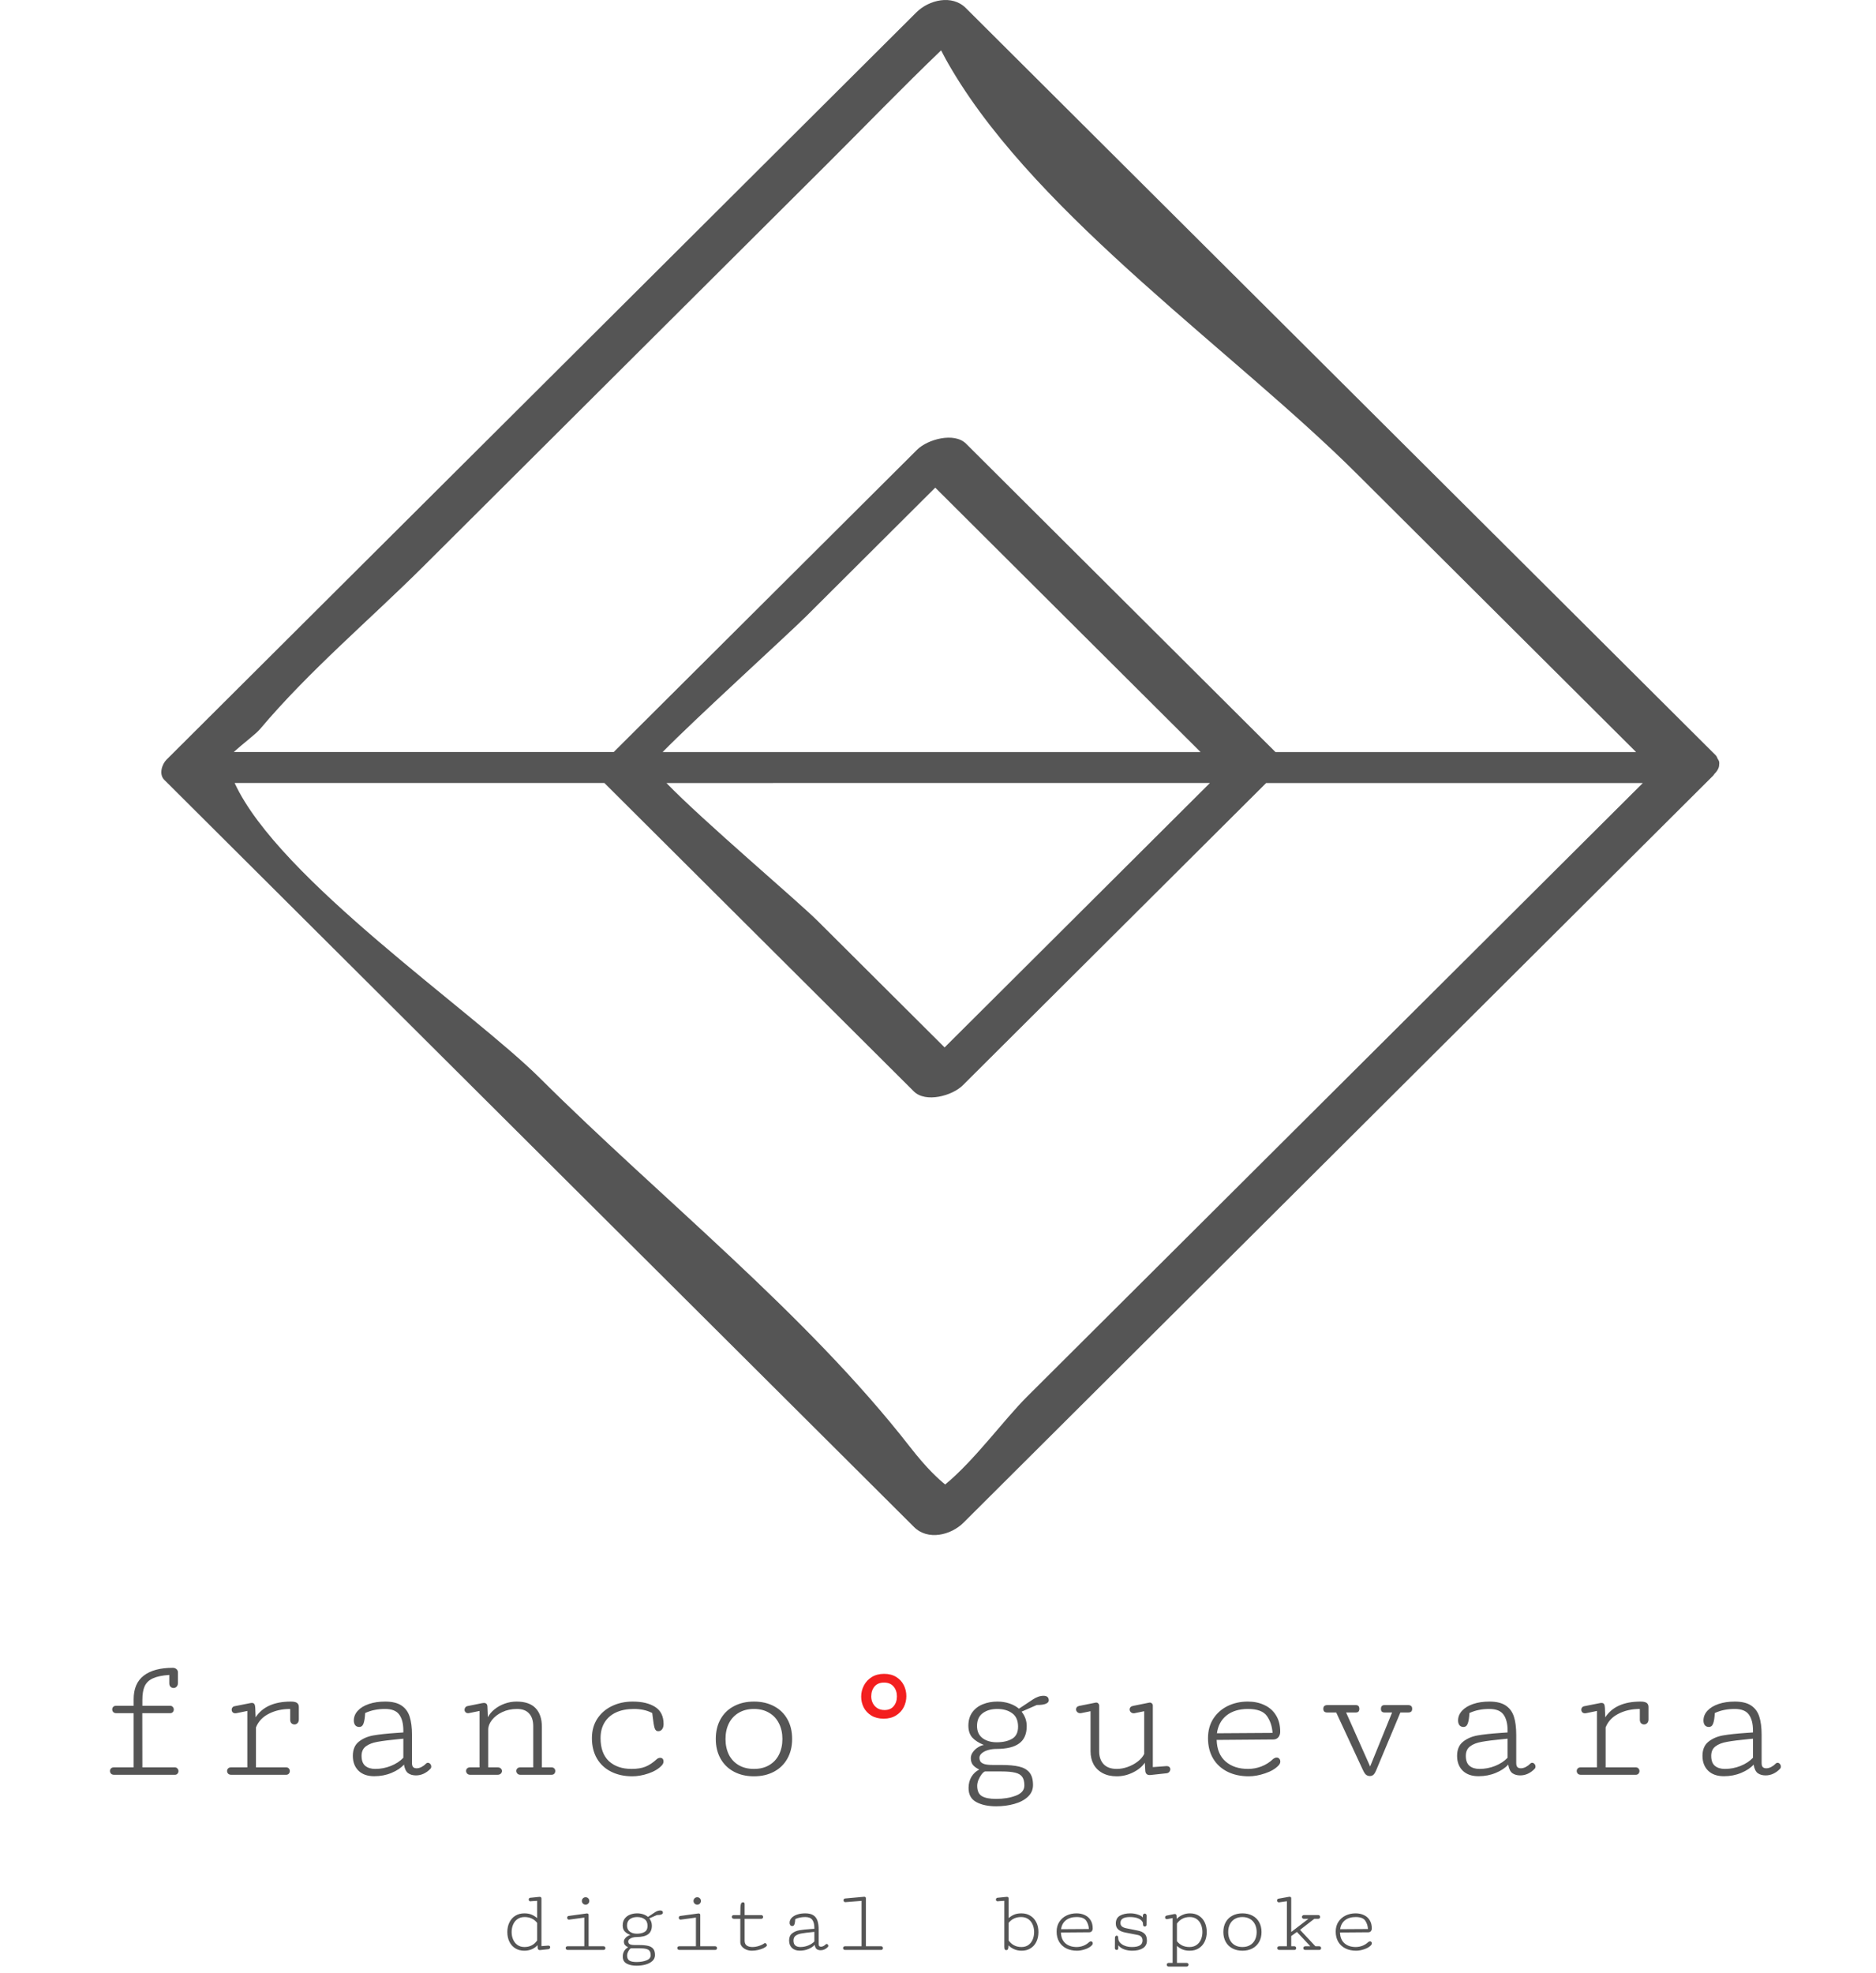 <svg width="407" height="428" viewBox="0 0 407 428" fill="none" xmlns="http://www.w3.org/2000/svg">
<path d="M198.308 331.262C201.287 334.234 206.285 333.043 209.022 330.324C263.249 276.289 317.476 222.253 371.713 168.218C371.829 168.102 371.829 168.007 371.935 167.891C372.379 167.459 372.685 167.016 372.865 166.532C372.928 166.363 372.939 166.226 372.96 166.068C373.013 165.741 373.023 165.425 372.928 165.098C372.865 164.93 372.77 164.782 372.664 164.624C372.516 164.361 372.485 164.097 372.22 163.834C317.994 109.809 263.767 55.773 209.529 1.738C206.549 -1.234 201.552 -0.043 198.815 2.676C144.588 56.711 90.361 110.747 36.134 164.782C35.12 165.794 34.444 167.976 35.627 169.156C89.843 223.191 144.081 277.227 198.308 331.262ZM205.06 322.03C203.686 320.912 201.182 318.71 197.41 313.862C174.819 284.857 143.172 259.816 117.126 233.868C102.555 219.344 60.458 190.698 50.906 169.852C77.639 169.852 104.383 169.852 131.116 169.852C153.495 192.153 175.865 214.444 198.244 236.745C200.822 239.317 206.613 237.694 208.864 235.449C230.81 213.59 252.746 191.721 274.692 169.862C301.933 169.862 329.173 169.862 356.413 169.862C311.897 214.222 267.38 258.583 222.864 302.932C217.729 308.044 211.505 316.707 205.06 322.03ZM202.904 105.783C222.093 124.901 241.281 144.03 260.47 163.148C221.564 163.148 182.659 163.148 143.753 163.148C150.611 156.119 170.941 137.633 174.85 133.744C184.202 124.427 193.553 115.11 202.904 105.783ZM262.499 169.852C243.31 188.97 224.121 208.099 204.933 227.217C195.772 218.09 186.621 208.963 177.46 199.847C172.969 195.367 152.481 178.051 144.588 169.862C183.895 169.852 223.202 169.852 262.499 169.852ZM91.872 122.846C121.025 93.799 150.167 64.753 179.32 35.706C187.604 27.454 195.729 19.022 204.172 10.928C204.753 12.077 205.514 13.479 206.634 15.355C225.738 47.342 267.972 76.473 294.346 102.758C314.549 122.888 334.752 143.018 354.955 163.148C328.877 163.148 302.799 163.148 276.721 163.148C254.341 140.847 231.972 118.556 209.593 96.255C207.014 93.683 201.235 95.306 198.973 97.551C177.027 119.41 155.091 141.279 133.145 163.138C105.661 163.138 78.189 163.138 50.705 163.138C52.808 161.23 55.492 159.249 56.401 158.174C66.999 145.579 80.207 134.46 91.872 122.846Z" fill="#555555"/>
<path d="M38.271 362.07C38.492 362.253 38.603 362.493 38.603 362.793V365.078C38.603 365.43 38.505 365.703 38.31 365.898C38.128 366.081 37.907 366.172 37.646 366.172C37.399 366.172 37.184 366.087 37.002 365.918C36.819 365.736 36.728 365.482 36.728 365.156V363.34C35.205 363.444 34.02 363.691 33.173 364.082C32.34 364.46 31.748 365.02 31.396 365.762C31.058 366.504 30.888 367.5 30.888 368.75V370.039H36.923C37.171 370.039 37.36 370.124 37.49 370.293C37.633 370.449 37.705 370.632 37.705 370.84C37.705 371.061 37.633 371.25 37.49 371.406C37.347 371.562 37.151 371.641 36.904 371.641H30.869L30.888 383.398H37.959C38.193 383.398 38.375 383.483 38.505 383.652C38.649 383.809 38.72 383.991 38.72 384.199C38.72 384.421 38.649 384.609 38.505 384.766C38.375 384.922 38.187 385 37.939 385H24.756C24.469 385 24.248 384.922 24.091 384.766C23.935 384.596 23.857 384.401 23.857 384.18C23.857 383.971 23.929 383.789 24.072 383.633C24.215 383.477 24.417 383.398 24.677 383.398H28.994V371.641H25.244C24.957 371.641 24.736 371.562 24.58 371.406C24.423 371.237 24.345 371.042 24.345 370.82C24.345 370.612 24.417 370.43 24.56 370.273C24.703 370.117 24.905 370.039 25.166 370.039H28.994V368.633C28.994 366.328 29.723 364.616 31.181 363.496C32.653 362.363 34.755 361.797 37.49 361.797C37.802 361.797 38.063 361.888 38.271 362.07ZM63.23 373.828C63.047 373.646 62.956 373.392 62.956 373.066V370.723C61.212 370.723 59.669 371.068 58.327 371.758C56.986 372.435 56.055 373.424 55.534 374.727V383.398H62.097C62.344 383.398 62.533 383.477 62.663 383.633C62.806 383.789 62.878 383.978 62.878 384.199C62.878 384.408 62.806 384.596 62.663 384.766C62.52 384.922 62.325 385 62.077 385H50.163C49.877 385 49.656 384.922 49.499 384.766C49.343 384.596 49.265 384.401 49.265 384.18C49.265 383.971 49.337 383.789 49.48 383.633C49.623 383.477 49.825 383.398 50.085 383.398H53.659V371.152L51.277 371.641C51.224 371.654 51.146 371.66 51.042 371.66C50.795 371.66 50.599 371.582 50.456 371.426C50.326 371.27 50.261 371.087 50.261 370.879C50.261 370.697 50.313 370.54 50.417 370.41C50.521 370.267 50.665 370.176 50.847 370.137L54.187 369.473C54.356 369.434 54.506 369.414 54.636 369.414C54.922 369.414 55.111 369.505 55.202 369.688C55.306 369.87 55.365 370.143 55.378 370.508L55.456 372.539C56.941 370.26 59.493 369.121 63.112 369.121C63.737 369.121 64.18 369.219 64.441 369.414C64.701 369.609 64.831 369.902 64.831 370.293V372.988C64.831 373.34 64.734 373.613 64.538 373.809C64.356 373.991 64.135 374.082 63.874 374.082C63.627 374.082 63.412 373.997 63.23 373.828ZM87.505 375.82V375.43C87.505 373.906 87.205 372.741 86.606 371.934C86.02 371.126 84.998 370.723 83.54 370.723C82.719 370.723 81.964 370.794 81.274 370.938C80.597 371.068 79.913 371.289 79.223 371.602C79.171 372.604 79.054 373.359 78.872 373.867C78.69 374.375 78.377 374.629 77.934 374.629C77.557 374.629 77.264 374.499 77.055 374.238C76.86 373.978 76.763 373.639 76.763 373.223C76.763 372.441 77.049 371.738 77.622 371.113C78.195 370.488 78.996 370 80.024 369.648C81.053 369.297 82.231 369.121 83.559 369.121C85.057 369.121 86.229 369.401 87.075 369.961C87.934 370.521 88.533 371.328 88.872 372.383C89.21 373.424 89.38 374.74 89.38 376.328V382.422C89.38 382.878 89.471 383.19 89.653 383.359C89.835 383.516 90.083 383.594 90.395 383.594C90.734 383.594 91.092 383.496 91.469 383.301C91.847 383.092 92.147 382.871 92.368 382.637C92.511 382.48 92.667 382.402 92.837 382.402C93.032 382.402 93.201 382.487 93.344 382.656C93.488 382.826 93.559 383.014 93.559 383.223C93.559 383.418 93.494 383.581 93.364 383.711C92.947 384.154 92.466 384.505 91.919 384.766C91.385 385.013 90.825 385.137 90.239 385.137C89.575 385.137 89.015 384.98 88.559 384.668C88.104 384.342 87.798 383.717 87.641 382.793C87.003 383.509 86.105 384.108 84.946 384.59C83.8 385.072 82.55 385.312 81.196 385.312C79.738 385.312 78.598 384.915 77.778 384.121C76.958 383.314 76.548 382.24 76.548 380.898C76.548 379.544 76.977 378.522 77.837 377.832C78.696 377.142 79.751 376.686 81.001 376.465C82.264 376.243 83.957 376.061 86.079 375.918L87.505 375.82ZM84.79 383.086C85.897 382.643 86.802 382.051 87.505 381.309V377.168L86.704 377.246C84.569 377.454 82.967 377.656 81.899 377.852C80.844 378.034 80.005 378.359 79.38 378.828C78.755 379.297 78.442 379.987 78.442 380.898C78.442 381.888 78.709 382.611 79.243 383.066C79.79 383.509 80.513 383.73 81.411 383.73C82.57 383.73 83.696 383.516 84.79 383.086ZM115.686 383.398V374.453C115.686 373.268 115.386 372.35 114.787 371.699C114.202 371.048 113.329 370.723 112.17 370.723C110.985 370.723 109.911 370.951 108.948 371.406C107.997 371.862 107.255 372.435 106.721 373.125C106.187 373.815 105.92 374.499 105.92 375.176V383.398H107.971C108.271 383.398 108.498 383.477 108.655 383.633C108.824 383.789 108.909 383.971 108.909 384.18C108.909 384.401 108.817 384.596 108.635 384.766C108.466 384.922 108.232 385 107.932 385H102.014C101.728 385 101.506 384.915 101.35 384.746C101.194 384.577 101.116 384.382 101.116 384.16C101.116 383.952 101.187 383.776 101.33 383.633C101.474 383.477 101.676 383.398 101.936 383.398H104.045V371.152L101.936 371.582C101.806 371.621 101.676 371.641 101.545 371.641C101.324 371.641 101.142 371.569 100.998 371.426C100.855 371.283 100.784 371.107 100.784 370.898C100.784 370.716 100.836 370.553 100.94 370.41C101.044 370.254 101.207 370.15 101.428 370.098L104.631 369.453C104.814 369.427 104.931 369.414 104.983 369.414C105.465 369.414 105.718 369.668 105.745 370.176L105.842 372.52C106.168 371.882 106.649 371.309 107.287 370.801C107.926 370.28 108.661 369.87 109.495 369.57C110.328 369.271 111.187 369.121 112.073 369.121C113.909 369.121 115.282 369.596 116.194 370.547C117.105 371.497 117.561 372.845 117.561 374.59V383.398H119.69C119.937 383.398 120.126 383.477 120.256 383.633C120.399 383.789 120.471 383.971 120.471 384.18C120.471 384.401 120.399 384.596 120.256 384.766C120.113 384.922 119.911 385 119.651 385H112.912C112.626 385 112.405 384.915 112.248 384.746C112.092 384.577 112.014 384.382 112.014 384.16C112.014 383.952 112.086 383.776 112.229 383.633C112.372 383.477 112.574 383.398 112.834 383.398H115.686ZM129.512 381.484C128.783 380.234 128.418 378.757 128.418 377.051C128.418 375.436 128.809 374.03 129.59 372.832C130.384 371.634 131.452 370.716 132.793 370.078C134.134 369.44 135.618 369.121 137.246 369.121C139.303 369.121 140.937 369.512 142.148 370.293C143.359 371.074 143.965 372.305 143.965 373.984C143.965 374.453 143.861 374.831 143.652 375.117C143.457 375.404 143.171 375.547 142.793 375.547C142.415 375.547 142.155 375.312 142.012 374.844C141.868 374.362 141.732 373.548 141.602 372.402L141.504 371.602C140.853 371.276 140.202 371.048 139.551 370.918C138.913 370.788 138.242 370.723 137.539 370.723C136.029 370.723 134.727 370.977 133.633 371.484C132.552 371.992 131.725 372.721 131.152 373.672C130.579 374.609 130.293 375.736 130.293 377.051C130.293 379.251 130.898 380.918 132.109 382.051C133.333 383.171 134.974 383.73 137.031 383.73C138.229 383.73 139.232 383.568 140.039 383.242C140.846 382.917 141.654 382.383 142.461 381.641C142.682 381.432 142.949 381.328 143.262 381.328C143.457 381.328 143.62 381.393 143.75 381.523C143.88 381.654 143.945 381.855 143.945 382.129C143.945 382.415 143.828 382.689 143.594 382.949C142.917 383.691 141.953 384.277 140.703 384.707C139.466 385.124 138.294 385.332 137.187 385.332C135.456 385.332 133.926 385 132.598 384.336C131.27 383.672 130.241 382.721 129.512 381.484ZM156.326 381.504C155.636 380.28 155.291 378.854 155.291 377.227C155.291 375.586 155.636 374.154 156.326 372.93C157.016 371.706 157.986 370.768 159.236 370.117C160.486 369.453 161.931 369.121 163.572 369.121C165.212 369.121 166.658 369.453 167.908 370.117C169.158 370.768 170.128 371.706 170.818 372.93C171.508 374.154 171.853 375.586 171.853 377.227C171.853 378.854 171.508 380.28 170.818 381.504C170.128 382.728 169.158 383.672 167.908 384.336C166.658 385 165.212 385.332 163.572 385.332C161.931 385.332 160.486 385 159.236 384.336C157.986 383.672 157.016 382.728 156.326 381.504ZM158.123 373.867C157.641 374.844 157.4 375.964 157.4 377.227C157.4 378.503 157.641 379.635 158.123 380.625C158.617 381.602 159.327 382.363 160.252 382.91C161.189 383.457 162.296 383.73 163.572 383.73C164.848 383.73 165.948 383.457 166.873 382.91C167.81 382.363 168.52 381.602 169.002 380.625C169.496 379.635 169.744 378.503 169.744 377.227C169.744 375.964 169.496 374.844 169.002 373.867C168.52 372.878 167.81 372.109 166.873 371.562C165.948 371.003 164.848 370.723 163.572 370.723C162.296 370.723 161.189 371.003 160.252 371.562C159.327 372.109 158.617 372.878 158.123 373.867ZM212.981 380.352C212.656 380.638 212.493 380.951 212.493 381.289C212.493 381.615 212.565 381.895 212.708 382.129C212.851 382.35 213.131 382.533 213.548 382.676C213.977 382.806 214.596 382.871 215.403 382.871H217.22C218.821 382.871 220.11 382.988 221.087 383.223C222.063 383.444 222.812 383.867 223.333 384.492C223.854 385.117 224.114 386.029 224.114 387.227C224.114 388.242 223.736 389.095 222.981 389.785C222.239 390.475 221.256 390.99 220.032 391.328C218.821 391.667 217.519 391.836 216.126 391.836C214.368 391.836 212.929 391.53 211.809 390.918C210.69 390.319 210.13 389.303 210.13 387.871C210.13 386.934 210.345 386.113 210.774 385.41C211.204 384.72 211.764 384.206 212.454 383.867C211.842 383.568 211.38 383.229 211.067 382.852C210.768 382.461 210.618 381.973 210.618 381.387C210.618 380.918 210.774 380.475 211.087 380.059C211.399 379.629 211.777 379.284 212.22 379.023C212.662 378.75 213.072 378.587 213.45 378.535C212.33 378.079 211.49 377.539 210.93 376.914C210.371 376.276 210.091 375.423 210.091 374.355C210.091 373.21 210.371 372.246 210.93 371.465C211.503 370.671 212.265 370.085 213.216 369.707C214.179 369.316 215.24 369.121 216.399 369.121C217.285 369.121 218.131 369.251 218.938 369.512C219.746 369.772 220.455 370.156 221.067 370.664L224.036 368.691C224.843 368.145 225.631 367.871 226.399 367.871C227.154 367.871 227.532 368.203 227.532 368.867C227.532 369.167 227.324 369.408 226.907 369.59C226.503 369.772 225.846 369.863 224.934 369.863L221.634 371.309C222.376 372.233 222.747 373.281 222.747 374.453C222.747 376.159 222.2 377.409 221.106 378.203C220.026 378.997 218.385 379.395 216.184 379.395C215.52 379.395 214.902 379.479 214.329 379.648C213.769 379.818 213.32 380.052 212.981 380.352ZM213.157 377.051C213.964 377.65 214.993 377.949 216.243 377.949C217.61 377.949 218.723 377.695 219.583 377.188C220.442 376.68 220.872 375.807 220.872 374.57C220.872 373.242 220.449 372.272 219.602 371.66C218.756 371.035 217.675 370.723 216.36 370.723C215.071 370.723 214.016 371.029 213.196 371.641C212.376 372.253 211.966 373.177 211.966 374.414C211.966 375.56 212.363 376.439 213.157 377.051ZM220.266 384.551C219.563 384.368 218.567 384.277 217.278 384.277H213.684C213.437 384.368 213.183 384.596 212.923 384.961C212.662 385.312 212.441 385.71 212.259 386.152C212.089 386.608 212.005 387.018 212.005 387.383C212.005 388.464 212.33 389.206 212.981 389.609C213.645 390.026 214.68 390.234 216.087 390.234C217.727 390.234 219.16 390 220.384 389.531C221.621 389.062 222.239 388.32 222.239 387.305C222.239 386.497 222.083 385.879 221.77 385.449C221.471 385.02 220.97 384.72 220.266 384.551ZM238.467 370V379.941C238.467 381.074 238.786 381.992 239.424 382.695C240.075 383.385 241.032 383.73 242.295 383.73C243.064 383.73 243.851 383.587 244.659 383.301C245.466 383.014 246.189 382.624 246.827 382.129C247.478 381.634 247.946 381.087 248.233 380.488V371.211L246.338 371.602C246.221 371.641 246.104 371.66 245.987 371.66C245.713 371.66 245.492 371.576 245.323 371.406C245.153 371.237 245.069 371.042 245.069 370.82C245.069 370.638 245.127 370.482 245.245 370.352C245.375 370.208 245.564 370.111 245.811 370.059L249.209 369.375C249.314 369.349 249.392 369.336 249.444 369.336C249.639 369.336 249.795 369.401 249.912 369.531C250.043 369.661 250.108 369.818 250.108 370V383.34L252.998 383.125H253.116C253.376 383.125 253.571 383.19 253.702 383.32C253.832 383.451 253.897 383.613 253.897 383.809C253.897 384.004 253.832 384.186 253.702 384.355C253.571 384.512 253.389 384.616 253.155 384.668L249.522 385.059H249.385C249.125 385.059 248.91 384.98 248.741 384.824C248.571 384.655 248.48 384.408 248.467 384.082L248.37 382.383C247.797 383.229 246.944 383.932 245.811 384.492C244.678 385.052 243.5 385.332 242.276 385.332C241.104 385.332 240.088 385.104 239.229 384.648C238.37 384.193 237.712 383.555 237.256 382.734C236.814 381.914 236.592 380.964 236.592 379.883V371.211L234.678 371.602C234.6 371.628 234.489 371.641 234.346 371.641C234.086 371.641 233.871 371.556 233.702 371.387C233.532 371.217 233.448 371.022 233.448 370.801C233.448 370.618 233.506 370.462 233.623 370.332C233.741 370.202 233.916 370.111 234.151 370.059L237.569 369.375C237.673 369.349 237.751 369.336 237.803 369.336C237.998 369.336 238.155 369.401 238.272 369.531C238.402 369.661 238.467 369.818 238.467 370ZM263.191 381.484C262.449 380.234 262.078 378.757 262.078 377.051C262.078 375.436 262.462 374.03 263.23 372.832C264.012 371.634 265.053 370.716 266.355 370.078C267.671 369.44 269.122 369.121 270.711 369.121C272.065 369.121 273.27 369.375 274.324 369.883C275.392 370.378 276.225 371.113 276.824 372.09C277.436 373.066 277.742 374.251 277.742 375.645C277.742 376.139 277.605 376.549 277.332 376.875C277.059 377.188 276.694 377.344 276.238 377.344L263.953 377.441C264.018 379.499 264.669 381.061 265.906 382.129C267.143 383.197 268.764 383.73 270.77 383.73C271.746 383.73 272.703 383.555 273.641 383.203C274.591 382.839 275.438 382.305 276.18 381.602C276.453 381.38 276.72 381.27 276.98 381.27C277.215 381.27 277.404 381.354 277.547 381.523C277.69 381.693 277.762 381.895 277.762 382.129C277.762 382.415 277.645 382.689 277.41 382.949C276.733 383.678 275.757 384.258 274.48 384.688C273.217 385.117 272.033 385.332 270.926 385.332C269.181 385.332 267.638 385 266.297 384.336C264.969 383.672 263.934 382.721 263.191 381.484ZM274.871 372.266C274.155 371.237 272.781 370.723 270.75 370.723C268.849 370.723 267.306 371.185 266.121 372.109C264.949 373.034 264.246 374.329 264.012 375.996L276.082 375.918C275.991 374.512 275.587 373.294 274.871 372.266ZM287.095 370.684C287.095 370.15 287.395 369.883 287.994 369.883H294.146C294.654 369.883 294.908 370.156 294.908 370.703C294.908 371.224 294.66 371.484 294.166 371.484H292.037L297.252 383.203L302.017 371.484H300.357C299.849 371.484 299.595 371.224 299.595 370.703C299.595 370.156 299.856 369.883 300.377 369.883H305.474C306.073 369.883 306.373 370.15 306.373 370.684C306.373 371.217 306.099 371.484 305.552 371.484H303.814L298.599 383.945C298.365 384.505 298.143 384.863 297.935 385.02C297.74 385.189 297.492 385.273 297.193 385.273C296.88 385.273 296.607 385.182 296.373 385C296.151 384.831 295.904 384.447 295.63 383.848L289.888 371.484H287.916C287.369 371.484 287.095 371.217 287.095 370.684ZM327.073 375.82V375.43C327.073 373.906 326.774 372.741 326.175 371.934C325.589 371.126 324.567 370.723 323.109 370.723C322.288 370.723 321.533 370.794 320.843 370.938C320.166 371.068 319.482 371.289 318.792 371.602C318.74 372.604 318.623 373.359 318.441 373.867C318.258 374.375 317.946 374.629 317.503 374.629C317.126 374.629 316.833 374.499 316.624 374.238C316.429 373.978 316.331 373.639 316.331 373.223C316.331 372.441 316.618 371.738 317.191 371.113C317.764 370.488 318.564 370 319.593 369.648C320.622 369.297 321.8 369.121 323.128 369.121C324.626 369.121 325.797 369.401 326.644 369.961C327.503 370.521 328.102 371.328 328.441 372.383C328.779 373.424 328.948 374.74 328.948 376.328V382.422C328.948 382.878 329.04 383.19 329.222 383.359C329.404 383.516 329.652 383.594 329.964 383.594C330.303 383.594 330.661 383.496 331.038 383.301C331.416 383.092 331.715 382.871 331.937 382.637C332.08 382.48 332.236 382.402 332.405 382.402C332.601 382.402 332.77 382.487 332.913 382.656C333.056 382.826 333.128 383.014 333.128 383.223C333.128 383.418 333.063 383.581 332.933 383.711C332.516 384.154 332.034 384.505 331.487 384.766C330.954 385.013 330.394 385.137 329.808 385.137C329.144 385.137 328.584 384.98 328.128 384.668C327.672 384.342 327.366 383.717 327.21 382.793C326.572 383.509 325.674 384.108 324.515 384.59C323.369 385.072 322.119 385.312 320.765 385.312C319.306 385.312 318.167 384.915 317.347 384.121C316.527 383.314 316.116 382.24 316.116 380.898C316.116 379.544 316.546 378.522 317.405 377.832C318.265 377.142 319.32 376.686 320.57 376.465C321.833 376.243 323.525 376.061 325.648 375.918L327.073 375.82ZM324.359 383.086C325.465 382.643 326.37 382.051 327.073 381.309V377.168L326.273 377.246C324.137 377.454 322.536 377.656 321.468 377.852C320.413 378.034 319.573 378.359 318.948 378.828C318.323 379.297 318.011 379.987 318.011 380.898C318.011 381.888 318.278 382.611 318.812 383.066C319.359 383.509 320.081 383.73 320.98 383.73C322.139 383.73 323.265 383.516 324.359 383.086ZM356.036 373.828C355.854 373.646 355.762 373.392 355.762 373.066V370.723C354.018 370.723 352.475 371.068 351.134 371.758C349.792 372.435 348.861 373.424 348.341 374.727V383.398H354.903C355.151 383.398 355.339 383.477 355.47 383.633C355.613 383.789 355.684 383.978 355.684 384.199C355.684 384.408 355.613 384.596 355.47 384.766C355.326 384.922 355.131 385 354.884 385H342.97C342.683 385 342.462 384.922 342.305 384.766C342.149 384.596 342.071 384.401 342.071 384.18C342.071 383.971 342.143 383.789 342.286 383.633C342.429 383.477 342.631 383.398 342.891 383.398H346.466V371.152L344.083 371.641C344.031 371.654 343.953 371.66 343.848 371.66C343.601 371.66 343.406 371.582 343.262 371.426C343.132 371.27 343.067 371.087 343.067 370.879C343.067 370.697 343.119 370.54 343.223 370.41C343.328 370.267 343.471 370.176 343.653 370.137L346.993 369.473C347.162 369.434 347.312 369.414 347.442 369.414C347.729 369.414 347.917 369.505 348.009 369.688C348.113 369.87 348.171 370.143 348.184 370.508L348.262 372.539C349.747 370.26 352.299 369.121 355.919 369.121C356.544 369.121 356.986 369.219 357.247 369.414C357.507 369.609 357.637 369.902 357.637 370.293V372.988C357.637 373.34 357.54 373.613 357.345 373.809C357.162 373.991 356.941 374.082 356.68 374.082C356.433 374.082 356.218 373.997 356.036 373.828ZM380.311 375.82V375.43C380.311 373.906 380.011 372.741 379.413 371.934C378.827 371.126 377.804 370.723 376.346 370.723C375.526 370.723 374.771 370.794 374.08 370.938C373.403 371.068 372.72 371.289 372.03 371.602C371.978 372.604 371.86 373.359 371.678 373.867C371.496 374.375 371.183 374.629 370.741 374.629C370.363 374.629 370.07 374.499 369.862 374.238C369.666 373.978 369.569 373.639 369.569 373.223C369.569 372.441 369.855 371.738 370.428 371.113C371.001 370.488 371.802 370 372.83 369.648C373.859 369.297 375.038 369.121 376.366 369.121C377.863 369.121 379.035 369.401 379.881 369.961C380.741 370.521 381.34 371.328 381.678 372.383C382.017 373.424 382.186 374.74 382.186 376.328V382.422C382.186 382.878 382.277 383.19 382.459 383.359C382.642 383.516 382.889 383.594 383.202 383.594C383.54 383.594 383.898 383.496 384.276 383.301C384.653 383.092 384.953 382.871 385.174 382.637C385.317 382.48 385.474 382.402 385.643 382.402C385.838 382.402 386.008 382.487 386.151 382.656C386.294 382.826 386.366 383.014 386.366 383.223C386.366 383.418 386.301 383.581 386.17 383.711C385.754 384.154 385.272 384.505 384.725 384.766C384.191 385.013 383.631 385.137 383.045 385.137C382.381 385.137 381.821 384.98 381.366 384.668C380.91 384.342 380.604 383.717 380.448 382.793C379.81 383.509 378.911 384.108 377.752 384.59C376.607 385.072 375.357 385.312 374.002 385.312C372.544 385.312 371.405 384.915 370.584 384.121C369.764 383.314 369.354 382.24 369.354 380.898C369.354 379.544 369.784 378.522 370.643 377.832C371.502 377.142 372.557 376.686 373.807 376.465C375.07 376.243 376.763 376.061 378.885 375.918L380.311 375.82ZM377.596 383.086C378.703 382.643 379.608 382.051 380.311 381.309V377.168L379.51 377.246C377.375 377.454 375.773 377.656 374.705 377.852C373.651 378.034 372.811 378.359 372.186 378.828C371.561 379.297 371.248 379.987 371.248 380.898C371.248 381.888 371.515 382.611 372.049 383.066C372.596 383.509 373.319 383.73 374.217 383.73C375.376 383.73 376.502 383.516 377.596 383.086Z" fill="#555555"/>
<path d="M187.378 370.391C187.014 369.661 186.831 368.88 186.831 368.047C186.831 367.201 187.027 366.4 187.417 365.645C187.808 364.889 188.374 364.277 189.116 363.809C189.872 363.34 190.77 363.105 191.812 363.105C192.84 363.105 193.719 363.333 194.448 363.789C195.178 364.245 195.724 364.844 196.089 365.586C196.454 366.315 196.636 367.103 196.636 367.949C196.636 368.783 196.447 369.577 196.07 370.332C195.692 371.074 195.126 371.68 194.37 372.148C193.628 372.604 192.743 372.832 191.714 372.832C190.685 372.832 189.8 372.611 189.058 372.168C188.316 371.712 187.756 371.12 187.378 370.391ZM189.722 365.859C189.253 366.432 189.019 367.148 189.019 368.008C189.019 368.542 189.136 369.036 189.37 369.492C189.605 369.935 189.937 370.293 190.366 370.566C190.796 370.827 191.304 370.957 191.89 370.957C192.762 370.957 193.426 370.677 193.882 370.117C194.351 369.557 194.585 368.854 194.585 368.008C194.585 367.148 194.344 366.432 193.862 365.859C193.381 365.286 192.691 365 191.792 365C190.894 365 190.204 365.286 189.722 365.859Z" fill="#F31F1F"/>
<path d="M117.174 423.029H117.105C116.975 423.029 116.868 422.99 116.783 422.912C116.699 422.827 116.653 422.704 116.646 422.541L116.617 421.955C116.318 422.313 115.914 422.606 115.406 422.834C114.905 423.055 114.355 423.166 113.756 423.166C113.007 423.166 112.353 422.993 111.793 422.648C111.24 422.303 110.813 421.825 110.514 421.213C110.214 420.601 110.064 419.901 110.064 419.113C110.064 418.339 110.214 417.645 110.514 417.033C110.813 416.415 111.24 415.933 111.793 415.588C112.353 415.236 113.007 415.061 113.756 415.061C114.348 415.061 114.859 415.148 115.289 415.324C115.725 415.5 116.139 415.757 116.529 416.096V412.346L115.279 412.424C115.253 412.43 115.224 412.437 115.191 412.443C115.159 412.45 115.123 412.453 115.084 412.453C114.973 412.453 114.882 412.417 114.811 412.346C114.739 412.274 114.703 412.186 114.703 412.082C114.703 411.991 114.729 411.906 114.781 411.828C114.833 411.75 114.915 411.701 115.025 411.682L116.871 411.496C116.975 411.483 117.04 411.477 117.066 411.477C117.333 411.477 117.467 411.604 117.467 411.857V422.17L118.912 422.062H118.971C119.101 422.062 119.199 422.095 119.264 422.16C119.329 422.225 119.361 422.307 119.361 422.404C119.361 422.502 119.329 422.593 119.264 422.678C119.199 422.756 119.107 422.808 118.99 422.834L117.174 423.029ZM116.529 417.121C115.859 416.281 114.954 415.861 113.814 415.861C113.215 415.861 112.704 416.008 112.281 416.301C111.858 416.594 111.539 416.988 111.324 417.482C111.109 417.977 111.002 418.521 111.002 419.113C111.002 419.706 111.109 420.249 111.324 420.744C111.539 421.239 111.855 421.633 112.271 421.926C112.688 422.219 113.189 422.365 113.775 422.365C114.954 422.365 115.872 421.893 116.529 420.949V417.121ZM126.471 412.941C126.314 412.785 126.236 412.596 126.236 412.375C126.236 412.147 126.314 411.955 126.471 411.799C126.633 411.643 126.826 411.564 127.047 411.564C127.268 411.564 127.457 411.643 127.613 411.799C127.77 411.955 127.848 412.147 127.848 412.375C127.848 412.596 127.77 412.785 127.613 412.941C127.464 413.098 127.275 413.176 127.047 413.176C126.819 413.176 126.627 413.098 126.471 412.941ZM131.236 422.883C131.165 422.961 131.067 423 130.943 423H123.17C123.027 423 122.916 422.958 122.838 422.873C122.76 422.788 122.721 422.691 122.721 422.58C122.721 422.476 122.757 422.388 122.828 422.316C122.9 422.238 123.001 422.199 123.131 422.199H126.764V415.979L123.512 416.418L123.443 416.428C123.32 416.428 123.222 416.389 123.15 416.311C123.079 416.226 123.043 416.128 123.043 416.018C123.043 415.92 123.069 415.835 123.121 415.764C123.173 415.686 123.251 415.64 123.355 415.627L127.242 415.09C127.262 415.083 127.298 415.08 127.35 415.08C127.454 415.08 127.538 415.109 127.604 415.168C127.669 415.22 127.701 415.295 127.701 415.393V422.199H130.953C131.077 422.199 131.171 422.242 131.236 422.326C131.308 422.404 131.344 422.495 131.344 422.6C131.344 422.71 131.308 422.805 131.236 422.883ZM136.539 420.676C136.376 420.819 136.295 420.975 136.295 421.145C136.295 421.307 136.331 421.447 136.402 421.564C136.474 421.675 136.614 421.766 136.822 421.838C137.037 421.903 137.346 421.936 137.75 421.936H138.658C139.459 421.936 140.104 421.994 140.592 422.111C141.08 422.222 141.454 422.434 141.715 422.746C141.975 423.059 142.105 423.514 142.105 424.113C142.105 424.621 141.917 425.048 141.539 425.393C141.168 425.738 140.676 425.995 140.064 426.164C139.459 426.333 138.808 426.418 138.111 426.418C137.232 426.418 136.513 426.265 135.953 425.959C135.393 425.66 135.113 425.152 135.113 424.436C135.113 423.967 135.221 423.557 135.436 423.205C135.65 422.86 135.93 422.603 136.275 422.434C135.969 422.284 135.738 422.115 135.582 421.926C135.432 421.73 135.357 421.486 135.357 421.193C135.357 420.959 135.436 420.738 135.592 420.529C135.748 420.314 135.937 420.142 136.158 420.012C136.38 419.875 136.585 419.794 136.773 419.768C136.214 419.54 135.794 419.27 135.514 418.957C135.234 418.638 135.094 418.212 135.094 417.678C135.094 417.105 135.234 416.623 135.514 416.232C135.8 415.835 136.181 415.542 136.656 415.354C137.138 415.158 137.669 415.061 138.248 415.061C138.691 415.061 139.114 415.126 139.518 415.256C139.921 415.386 140.276 415.578 140.582 415.832L142.066 414.846C142.47 414.572 142.864 414.436 143.248 414.436C143.626 414.436 143.814 414.602 143.814 414.934C143.814 415.083 143.71 415.204 143.502 415.295C143.3 415.386 142.971 415.432 142.516 415.432L140.865 416.154C141.236 416.617 141.422 417.141 141.422 417.727C141.422 418.579 141.148 419.204 140.602 419.602C140.061 419.999 139.241 420.197 138.141 420.197C137.809 420.197 137.499 420.24 137.213 420.324C136.933 420.409 136.708 420.526 136.539 420.676ZM136.627 419.025C137.031 419.325 137.545 419.475 138.17 419.475C138.854 419.475 139.41 419.348 139.84 419.094C140.27 418.84 140.484 418.404 140.484 417.785C140.484 417.121 140.273 416.636 139.85 416.33C139.426 416.018 138.886 415.861 138.229 415.861C137.584 415.861 137.057 416.014 136.646 416.32C136.236 416.626 136.031 417.089 136.031 417.707C136.031 418.28 136.23 418.719 136.627 419.025ZM140.182 422.775C139.83 422.684 139.332 422.639 138.688 422.639H136.891C136.767 422.684 136.64 422.798 136.51 422.98C136.38 423.156 136.269 423.355 136.178 423.576C136.093 423.804 136.051 424.009 136.051 424.191C136.051 424.732 136.214 425.103 136.539 425.305C136.871 425.513 137.389 425.617 138.092 425.617C138.912 425.617 139.628 425.5 140.24 425.266C140.859 425.031 141.168 424.66 141.168 424.152C141.168 423.749 141.09 423.439 140.934 423.225C140.784 423.01 140.533 422.86 140.182 422.775ZM150.689 412.941C150.533 412.785 150.455 412.596 150.455 412.375C150.455 412.147 150.533 411.955 150.689 411.799C150.852 411.643 151.044 411.564 151.266 411.564C151.487 411.564 151.676 411.643 151.832 411.799C151.988 411.955 152.066 412.147 152.066 412.375C152.066 412.596 151.988 412.785 151.832 412.941C151.682 413.098 151.493 413.176 151.266 413.176C151.038 413.176 150.846 413.098 150.689 412.941ZM155.455 422.883C155.383 422.961 155.286 423 155.162 423H147.389C147.245 423 147.135 422.958 147.057 422.873C146.979 422.788 146.939 422.691 146.939 422.58C146.939 422.476 146.975 422.388 147.047 422.316C147.118 422.238 147.219 422.199 147.35 422.199H150.982V415.979L147.73 416.418L147.662 416.428C147.538 416.428 147.441 416.389 147.369 416.311C147.298 416.226 147.262 416.128 147.262 416.018C147.262 415.92 147.288 415.835 147.34 415.764C147.392 415.686 147.47 415.64 147.574 415.627L151.461 415.09C151.48 415.083 151.516 415.08 151.568 415.08C151.673 415.08 151.757 415.109 151.822 415.168C151.887 415.22 151.92 415.295 151.92 415.393V422.199H155.172C155.296 422.199 155.39 422.242 155.455 422.326C155.527 422.404 155.562 422.495 155.562 422.6C155.562 422.71 155.527 422.805 155.455 422.883ZM165.172 416.242H161.549V421.008C161.549 421.477 161.702 421.822 162.008 422.043C162.32 422.258 162.727 422.365 163.229 422.365C163.684 422.365 164.156 422.287 164.645 422.131C165.139 421.968 165.543 421.77 165.855 421.535C165.882 421.509 165.917 421.496 165.963 421.496C166.054 421.496 166.145 421.551 166.236 421.662C166.327 421.773 166.373 421.883 166.373 421.994C166.373 422.046 166.357 422.095 166.324 422.141C166.188 422.303 165.95 422.466 165.611 422.629C165.279 422.785 164.892 422.912 164.449 423.01C164.007 423.114 163.567 423.166 163.131 423.166C162.688 423.166 162.271 423.085 161.881 422.922C161.497 422.753 161.188 422.528 160.953 422.248C160.725 421.968 160.611 421.669 160.611 421.35V416.242H159.215C159.072 416.242 158.961 416.2 158.883 416.115C158.805 416.031 158.766 415.933 158.766 415.822C158.766 415.718 158.801 415.63 158.873 415.559C158.945 415.48 159.046 415.441 159.176 415.441H160.611C160.611 414.628 160.621 414.045 160.641 413.693C160.66 413.342 160.709 413.085 160.787 412.922C160.872 412.753 161.008 412.668 161.197 412.668C161.34 412.668 161.435 412.707 161.48 412.785C161.526 412.857 161.549 412.964 161.549 413.107V415.441H165.182C165.299 415.441 165.39 415.484 165.455 415.568C165.527 415.646 165.562 415.738 165.562 415.842C165.562 415.952 165.527 416.047 165.455 416.125C165.39 416.203 165.296 416.242 165.172 416.242ZM176.676 418.41V418.215C176.676 417.453 176.526 416.87 176.227 416.467C175.934 416.063 175.423 415.861 174.693 415.861C174.283 415.861 173.906 415.897 173.561 415.969C173.222 416.034 172.88 416.145 172.535 416.301C172.509 416.802 172.451 417.18 172.359 417.434C172.268 417.688 172.112 417.814 171.891 417.814C171.702 417.814 171.555 417.749 171.451 417.619C171.354 417.489 171.305 417.32 171.305 417.111C171.305 416.721 171.448 416.369 171.734 416.057C172.021 415.744 172.421 415.5 172.936 415.324C173.45 415.148 174.039 415.061 174.703 415.061C175.452 415.061 176.038 415.201 176.461 415.48C176.891 415.76 177.19 416.164 177.359 416.691C177.529 417.212 177.613 417.87 177.613 418.664V421.711C177.613 421.939 177.659 422.095 177.75 422.18C177.841 422.258 177.965 422.297 178.121 422.297C178.29 422.297 178.469 422.248 178.658 422.15C178.847 422.046 178.997 421.936 179.107 421.818C179.179 421.74 179.257 421.701 179.342 421.701C179.439 421.701 179.524 421.743 179.596 421.828C179.667 421.913 179.703 422.007 179.703 422.111C179.703 422.209 179.671 422.29 179.605 422.355C179.397 422.577 179.156 422.753 178.883 422.883C178.616 423.007 178.336 423.068 178.043 423.068C177.711 423.068 177.431 422.99 177.203 422.834C176.975 422.671 176.822 422.359 176.744 421.896C176.425 422.255 175.976 422.554 175.396 422.795C174.824 423.036 174.199 423.156 173.521 423.156C172.792 423.156 172.223 422.958 171.812 422.561C171.402 422.157 171.197 421.62 171.197 420.949C171.197 420.272 171.412 419.761 171.842 419.416C172.271 419.071 172.799 418.843 173.424 418.732C174.055 418.622 174.902 418.531 175.963 418.459L176.676 418.41ZM175.318 422.043C175.872 421.822 176.324 421.525 176.676 421.154V419.084L176.275 419.123C175.208 419.227 174.407 419.328 173.873 419.426C173.346 419.517 172.926 419.68 172.613 419.914C172.301 420.148 172.145 420.493 172.145 420.949C172.145 421.444 172.278 421.805 172.545 422.033C172.818 422.255 173.18 422.365 173.629 422.365C174.208 422.365 174.771 422.258 175.318 422.043ZM187.398 411.467L187.506 411.457C187.61 411.457 187.695 411.486 187.76 411.545C187.825 411.597 187.857 411.672 187.857 411.77V422.199H191.178C191.295 422.199 191.386 422.242 191.451 422.326C191.523 422.404 191.559 422.495 191.559 422.6C191.559 422.71 191.523 422.805 191.451 422.883C191.386 422.961 191.292 423 191.168 423H183.355C183.212 423 183.102 422.961 183.023 422.883C182.945 422.798 182.906 422.701 182.906 422.59C182.906 422.486 182.942 422.395 183.014 422.316C183.085 422.238 183.186 422.199 183.316 422.199H186.92V412.355L183.473 412.629L183.404 412.639C183.281 412.639 183.183 412.6 183.111 412.521C183.04 412.437 183.004 412.339 183.004 412.229C183.004 412.131 183.03 412.046 183.082 411.975C183.134 411.896 183.212 411.851 183.316 411.838L187.398 411.467ZM218.229 411.496C218.333 411.483 218.398 411.477 218.424 411.477C218.691 411.477 218.824 411.604 218.824 411.857V416.096C219.215 415.757 219.625 415.5 220.055 415.324C220.491 415.148 221.005 415.061 221.598 415.061C222.346 415.061 222.997 415.236 223.551 415.588C224.111 415.933 224.54 416.415 224.84 417.033C225.139 417.645 225.289 418.339 225.289 419.113C225.289 419.901 225.143 420.601 224.85 421.213C224.557 421.825 224.133 422.303 223.58 422.648C223.033 422.993 222.385 423.166 221.637 423.166C221.051 423.166 220.514 423.059 220.025 422.844C219.537 422.629 219.124 422.349 218.785 422.004C218.785 422.316 218.762 422.548 218.717 422.697C218.671 422.847 218.613 422.941 218.541 422.98C218.476 423.02 218.391 423.039 218.287 423.039C218.163 423.039 218.066 422.987 217.994 422.883C217.923 422.779 217.887 422.577 217.887 422.277V412.346L216.637 412.424C216.611 412.43 216.581 412.437 216.549 412.443C216.516 412.45 216.48 412.453 216.441 412.453C216.331 412.453 216.24 412.417 216.168 412.346C216.096 412.274 216.061 412.186 216.061 412.082C216.061 411.991 216.087 411.906 216.139 411.828C216.191 411.75 216.272 411.701 216.383 411.682L218.229 411.496ZM219.977 421.984C220.445 422.238 220.992 422.365 221.617 422.365C222.203 422.365 222.701 422.219 223.111 421.926C223.521 421.633 223.831 421.242 224.039 420.754C224.247 420.259 224.352 419.712 224.352 419.113C224.352 418.521 224.244 417.977 224.029 417.482C223.814 416.988 223.495 416.594 223.072 416.301C222.649 416.008 222.138 415.861 221.539 415.861C220.4 415.861 219.495 416.281 218.824 417.121V420.949C219.13 421.385 219.514 421.73 219.977 421.984ZM229.791 421.242C229.42 420.617 229.234 419.878 229.234 419.025C229.234 418.218 229.426 417.515 229.811 416.916C230.201 416.317 230.722 415.858 231.373 415.539C232.031 415.22 232.757 415.061 233.551 415.061C234.228 415.061 234.83 415.188 235.357 415.441C235.891 415.689 236.308 416.057 236.607 416.545C236.913 417.033 237.066 417.626 237.066 418.322C237.066 418.57 236.998 418.775 236.861 418.938C236.725 419.094 236.542 419.172 236.314 419.172L230.172 419.221C230.204 420.249 230.53 421.031 231.148 421.564C231.767 422.098 232.577 422.365 233.58 422.365C234.068 422.365 234.547 422.277 235.016 422.102C235.491 421.919 235.914 421.652 236.285 421.301C236.422 421.19 236.555 421.135 236.686 421.135C236.803 421.135 236.897 421.177 236.969 421.262C237.04 421.346 237.076 421.447 237.076 421.564C237.076 421.708 237.018 421.844 236.9 421.975C236.562 422.339 236.074 422.629 235.436 422.844C234.804 423.059 234.212 423.166 233.658 423.166C232.786 423.166 232.014 423 231.344 422.668C230.68 422.336 230.162 421.861 229.791 421.242ZM235.631 416.633C235.273 416.118 234.586 415.861 233.57 415.861C232.62 415.861 231.848 416.092 231.256 416.555C230.67 417.017 230.318 417.665 230.201 418.498L236.236 418.459C236.191 417.756 235.989 417.147 235.631 416.633ZM242.613 418.566C242.255 418.254 242.076 417.824 242.076 417.277C242.076 416.477 242.376 415.907 242.975 415.568C243.58 415.23 244.329 415.061 245.221 415.061C245.787 415.061 246.334 415.148 246.861 415.324C247.389 415.493 247.75 415.705 247.945 415.959V415.598C247.939 415.448 247.978 415.331 248.062 415.246C248.147 415.155 248.245 415.109 248.355 415.109C248.466 415.109 248.561 415.152 248.639 415.236C248.717 415.321 248.756 415.438 248.756 415.588L248.736 417.551C248.723 417.674 248.688 417.766 248.629 417.824C248.57 417.883 248.476 417.912 248.346 417.912C248.183 417.912 248.079 417.85 248.033 417.727C247.988 417.603 247.962 417.388 247.955 417.082C247.779 416.672 247.444 416.366 246.949 416.164C246.461 415.962 245.862 415.861 245.152 415.861C243.772 415.861 243.082 416.285 243.082 417.131C243.082 417.43 243.173 417.674 243.355 417.863C243.538 418.046 243.86 418.189 244.322 418.293L246.852 418.801C247.483 418.924 247.968 419.149 248.307 419.475C248.652 419.8 248.824 420.298 248.824 420.969C248.824 421.698 248.535 422.248 247.955 422.619C247.382 422.984 246.611 423.166 245.641 423.166C245.029 423.166 244.459 423.075 243.932 422.893C243.411 422.71 242.971 422.414 242.613 422.004V422.59C242.613 422.727 242.577 422.831 242.506 422.902C242.441 422.967 242.359 423 242.262 423C242.158 423 242.066 422.964 241.988 422.893C241.91 422.821 241.871 422.73 241.871 422.619L241.891 420.412C241.891 420.243 241.926 420.116 241.998 420.031C242.07 419.947 242.151 419.904 242.242 419.904C242.353 419.904 242.438 419.937 242.496 420.002C242.561 420.067 242.594 420.204 242.594 420.412C242.594 420.777 242.724 421.109 242.984 421.408C243.251 421.708 243.613 421.942 244.068 422.111C244.524 422.281 245.029 422.365 245.582 422.365C246.324 422.365 246.891 422.251 247.281 422.023C247.678 421.789 247.877 421.434 247.877 420.959C247.877 420.627 247.789 420.36 247.613 420.158C247.438 419.95 247.141 419.807 246.725 419.729L244.127 419.221C243.476 419.097 242.971 418.879 242.613 418.566ZM254.869 415.207C255.11 415.207 255.237 415.334 255.25 415.588L255.279 416.262C255.624 415.91 256.044 415.624 256.539 415.402C257.034 415.174 257.571 415.061 258.15 415.061C258.899 415.061 259.547 415.233 260.094 415.578C260.647 415.923 261.07 416.402 261.363 417.014C261.656 417.626 261.803 418.326 261.803 419.113C261.803 419.888 261.653 420.585 261.354 421.203C261.054 421.815 260.624 422.297 260.064 422.648C259.511 422.993 258.86 423.166 258.111 423.166C257.519 423.166 257.005 423.078 256.568 422.902C256.139 422.727 255.729 422.469 255.338 422.131V425.812H257.447C257.577 425.812 257.678 425.848 257.75 425.92C257.822 425.998 257.857 426.089 257.857 426.193C257.857 426.304 257.818 426.402 257.74 426.486C257.662 426.571 257.551 426.613 257.408 426.613H253.541C253.411 426.613 253.31 426.571 253.238 426.486C253.167 426.408 253.131 426.314 253.131 426.203C253.131 426.099 253.163 426.008 253.229 425.93C253.3 425.852 253.398 425.812 253.521 425.812H254.4V416.086L253.346 416.291C253.32 416.298 253.29 416.304 253.258 416.311C253.225 416.317 253.189 416.32 253.15 416.32C253.04 416.32 252.949 416.285 252.877 416.213C252.805 416.141 252.77 416.053 252.77 415.949C252.77 415.858 252.796 415.777 252.848 415.705C252.9 415.627 252.981 415.575 253.092 415.549L254.693 415.227C254.785 415.214 254.843 415.207 254.869 415.207ZM255.338 421.105C256.008 421.945 256.913 422.365 258.053 422.365C258.652 422.365 259.163 422.219 259.586 421.926C260.009 421.633 260.328 421.239 260.543 420.744C260.758 420.249 260.865 419.706 260.865 419.113C260.865 418.514 260.761 417.971 260.553 417.482C260.344 416.988 260.035 416.594 259.625 416.301C259.215 416.008 258.717 415.861 258.131 415.861C257.506 415.861 256.959 415.988 256.49 416.242C256.028 416.496 255.644 416.841 255.338 417.277V421.105ZM265.924 421.252C265.579 420.64 265.406 419.927 265.406 419.113C265.406 418.293 265.579 417.577 265.924 416.965C266.269 416.353 266.754 415.884 267.379 415.559C268.004 415.227 268.727 415.061 269.547 415.061C270.367 415.061 271.09 415.227 271.715 415.559C272.34 415.884 272.825 416.353 273.17 416.965C273.515 417.577 273.688 418.293 273.688 419.113C273.688 419.927 273.515 420.64 273.17 421.252C272.825 421.864 272.34 422.336 271.715 422.668C271.09 423 270.367 423.166 269.547 423.166C268.727 423.166 268.004 423 267.379 422.668C266.754 422.336 266.269 421.864 265.924 421.252ZM266.822 417.434C266.581 417.922 266.461 418.482 266.461 419.113C266.461 419.751 266.581 420.318 266.822 420.812C267.07 421.301 267.424 421.682 267.887 421.955C268.355 422.229 268.909 422.365 269.547 422.365C270.185 422.365 270.735 422.229 271.197 421.955C271.666 421.682 272.021 421.301 272.262 420.812C272.509 420.318 272.633 419.751 272.633 419.113C272.633 418.482 272.509 417.922 272.262 417.434C272.021 416.939 271.666 416.555 271.197 416.281C270.735 416.001 270.185 415.861 269.547 415.861C268.909 415.861 268.355 416.001 267.887 416.281C267.424 416.555 267.07 416.939 266.822 417.434ZM280.035 411.545C280.1 411.597 280.133 411.672 280.133 411.77V419.104L283.873 416.242H282.867C282.737 416.242 282.636 416.203 282.564 416.125C282.493 416.047 282.457 415.952 282.457 415.842C282.457 415.731 282.496 415.637 282.574 415.559C282.652 415.474 282.763 415.432 282.906 415.432H286.002C286.132 415.432 286.23 415.474 286.295 415.559C286.367 415.643 286.402 415.751 286.402 415.881C286.402 415.972 286.363 416.057 286.285 416.135C286.207 416.206 286.116 416.242 286.012 416.242H285.143L282.047 418.645L285.377 422.199H286.227C286.35 422.199 286.445 422.242 286.51 422.326C286.581 422.404 286.617 422.495 286.617 422.6C286.617 422.71 286.581 422.805 286.51 422.883C286.445 422.961 286.35 423 286.227 423H283.17C283.04 423 282.939 422.961 282.867 422.883C282.796 422.798 282.76 422.704 282.76 422.6C282.76 422.489 282.799 422.395 282.877 422.316C282.955 422.238 283.066 422.199 283.209 422.199H284.283L281.363 419.094L280.133 419.992V422.199H280.826C280.943 422.199 281.035 422.242 281.1 422.326C281.171 422.404 281.207 422.495 281.207 422.6C281.207 422.71 281.171 422.805 281.1 422.883C281.035 422.961 280.94 423 280.816 423H277.555C277.418 423 277.307 422.961 277.223 422.883C277.145 422.798 277.105 422.701 277.105 422.59C277.105 422.486 277.141 422.395 277.213 422.316C277.285 422.238 277.385 422.199 277.516 422.199H279.195V412.434L277.535 412.668C277.516 412.674 277.493 412.678 277.467 412.678C277.343 412.678 277.245 412.639 277.174 412.561C277.102 412.476 277.066 412.378 277.066 412.268C277.066 412.17 277.092 412.085 277.145 412.014C277.197 411.936 277.275 411.89 277.379 411.877L279.664 411.467L279.781 411.457C279.885 411.457 279.97 411.486 280.035 411.545ZM290.338 421.242C289.967 420.617 289.781 419.878 289.781 419.025C289.781 418.218 289.973 417.515 290.357 416.916C290.748 416.317 291.269 415.858 291.92 415.539C292.577 415.22 293.303 415.061 294.098 415.061C294.775 415.061 295.377 415.188 295.904 415.441C296.438 415.689 296.855 416.057 297.154 416.545C297.46 417.033 297.613 417.626 297.613 418.322C297.613 418.57 297.545 418.775 297.408 418.938C297.271 419.094 297.089 419.172 296.861 419.172L290.719 419.221C290.751 420.249 291.077 421.031 291.695 421.564C292.314 422.098 293.124 422.365 294.127 422.365C294.615 422.365 295.094 422.277 295.562 422.102C296.038 421.919 296.461 421.652 296.832 421.301C296.969 421.19 297.102 421.135 297.232 421.135C297.35 421.135 297.444 421.177 297.516 421.262C297.587 421.346 297.623 421.447 297.623 421.564C297.623 421.708 297.564 421.844 297.447 421.975C297.109 422.339 296.62 422.629 295.982 422.844C295.351 423.059 294.758 423.166 294.205 423.166C293.333 423.166 292.561 423 291.891 422.668C291.227 422.336 290.709 421.861 290.338 421.242ZM296.178 416.633C295.82 416.118 295.133 415.861 294.117 415.861C293.167 415.861 292.395 416.092 291.803 416.555C291.217 417.017 290.865 417.665 290.748 418.498L296.783 418.459C296.738 417.756 296.536 417.147 296.178 416.633Z" fill="#555555"/>
</svg>
